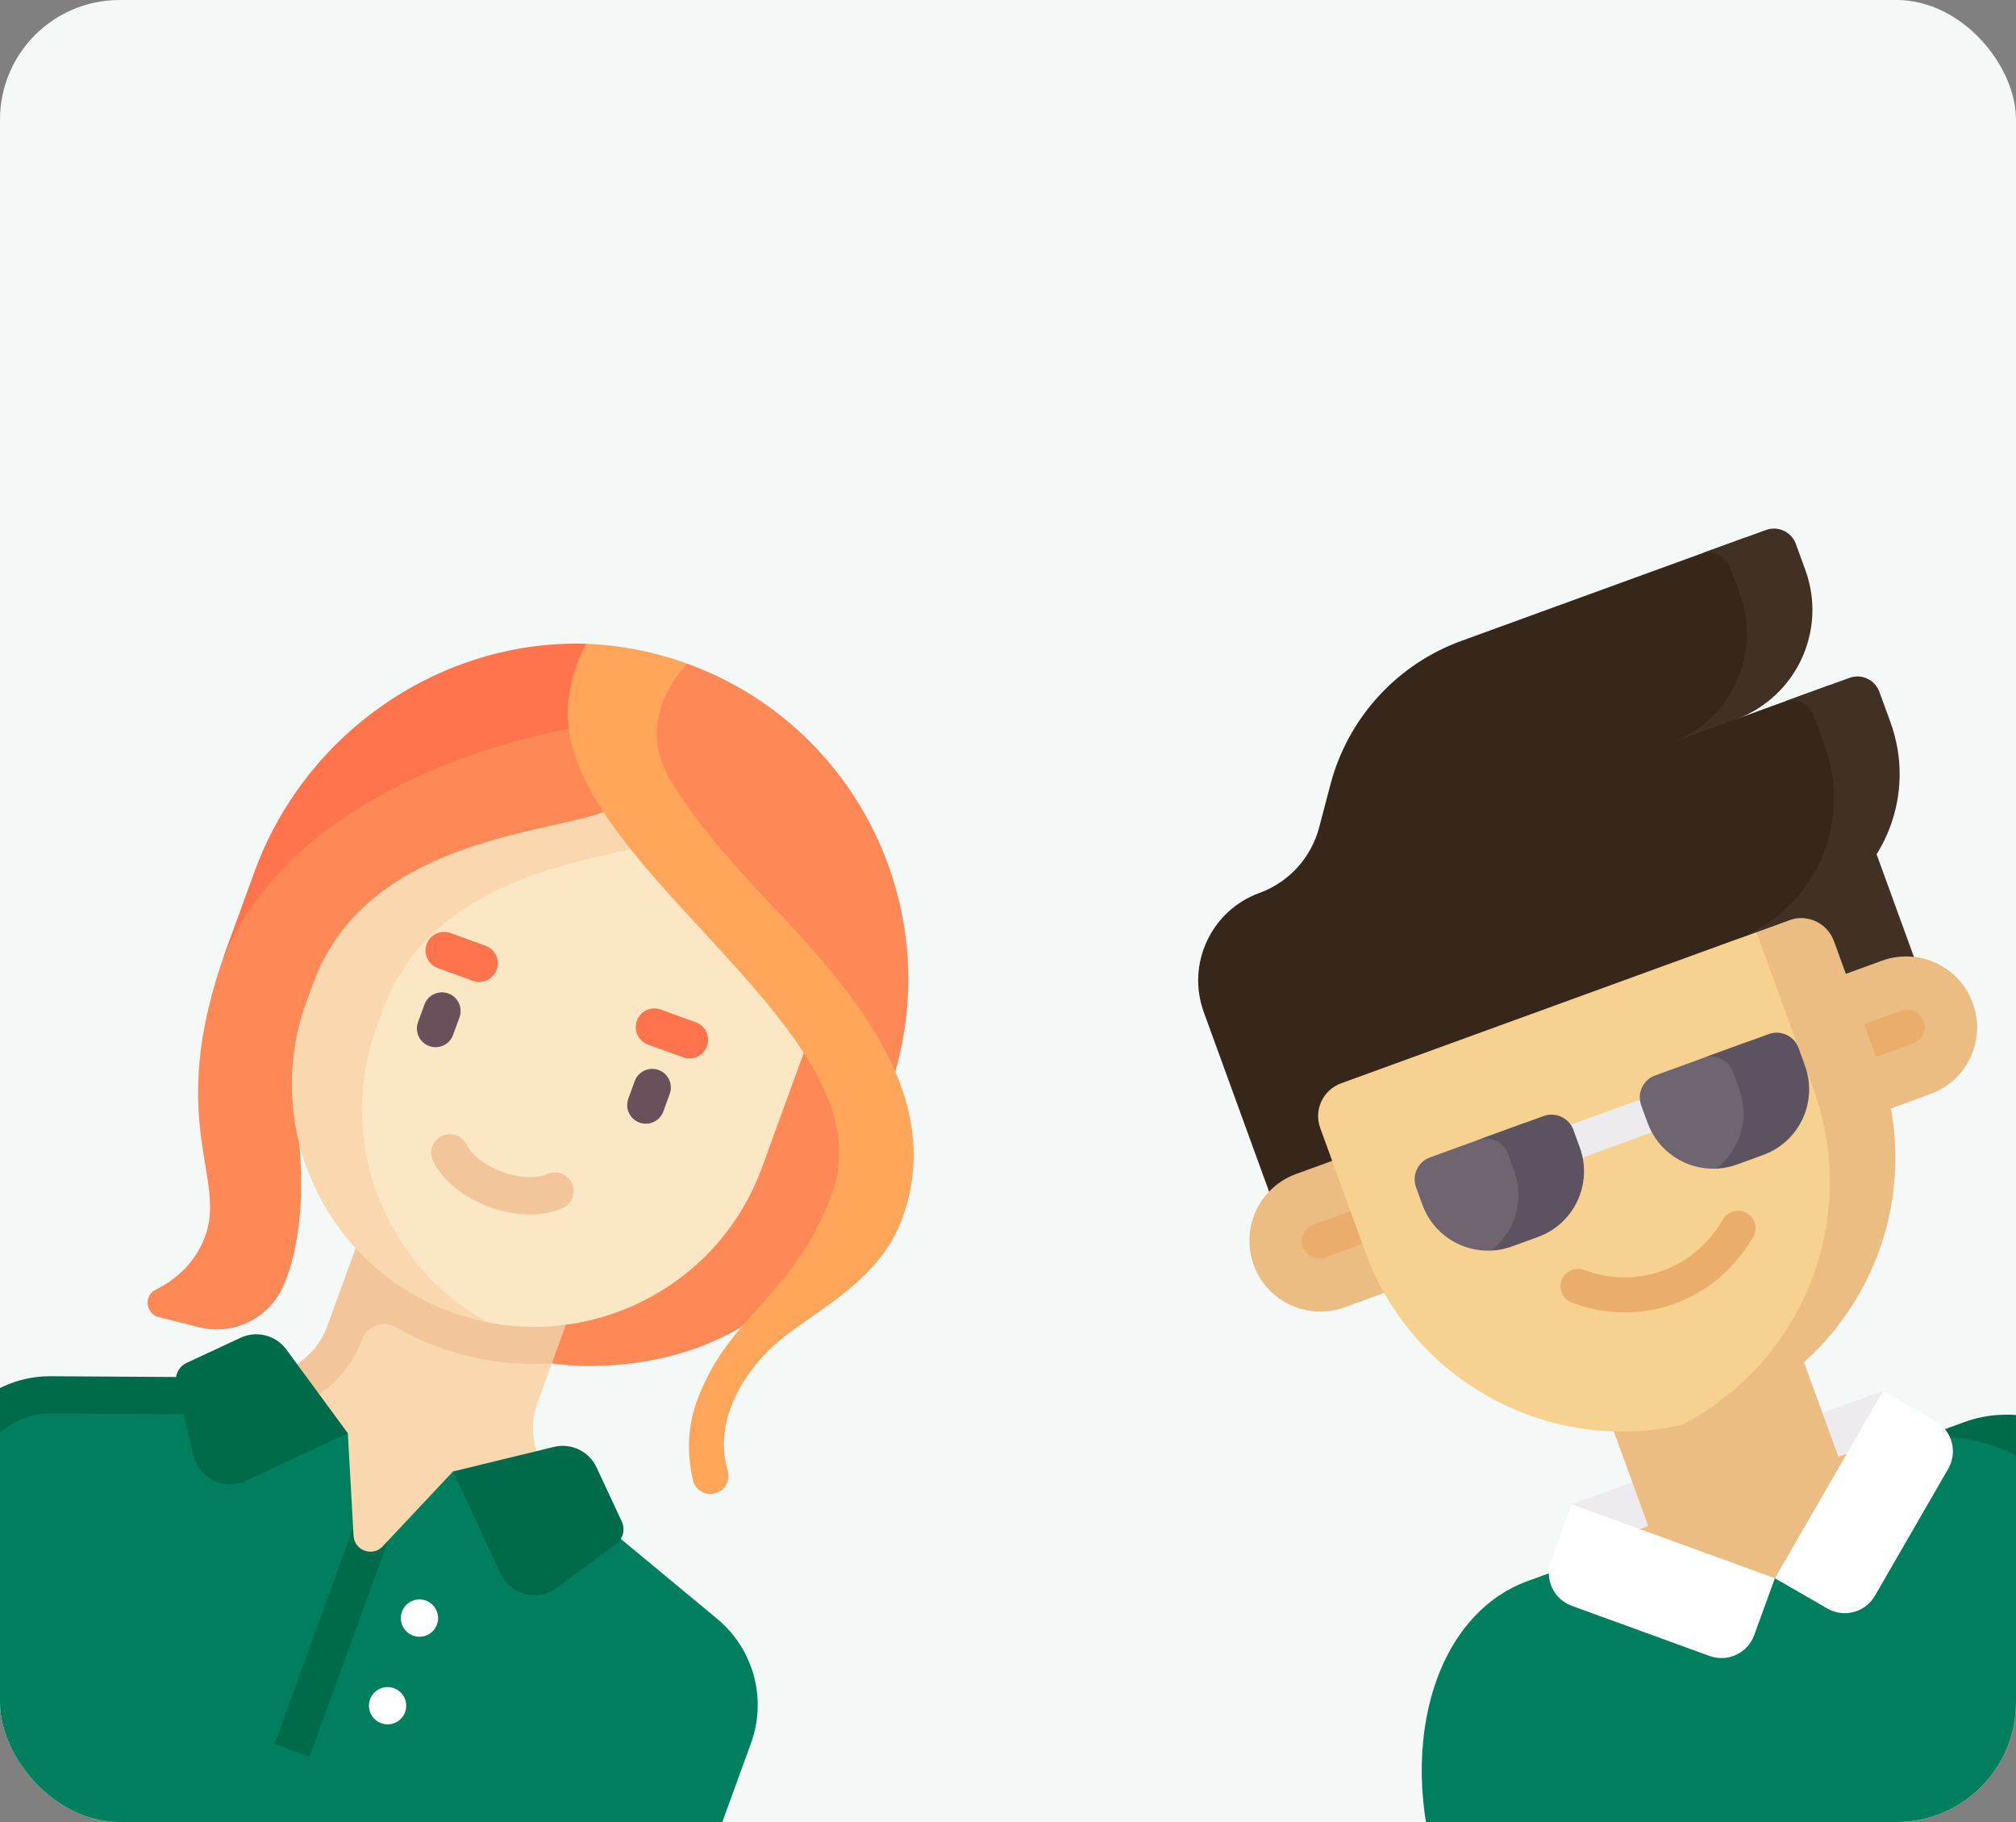<svg width="83" height="75" viewBox="0 0 83 75" fill="none" xmlns="http://www.w3.org/2000/svg">
<rect x="0" y="0" width="83" height="75" fill="#808080" stroke="none"/>
<g clip-path="url(#clip0_98_8941)">
<rect width="83" height="75" rx="4.923" fill="#F4F8F7"/>
<path d="M22.72 56.121C22.72 56.121 30.111 57.377 34.052 51.182C37.992 44.986 32.751 40.86 32.751 40.86L21.515 53.511L22.72 56.121Z" fill="#FF8857"/>
<path d="M36.859 44.111C38.849 37.193 35.166 29.817 28.298 27.319L27.541 27.733C20.336 25.171 11.939 31.872 9.323 39.057C6.728 46.186 9.413 48.468 8.416 50.97C7.984 52.053 7.186 52.7 6.41 53.086C5.908 53.336 5.992 54.075 6.536 54.213L8.179 54.63C9.604 54.991 11.085 54.273 11.671 52.925C12.312 51.448 12.629 49.126 12.208 46.083L36.859 44.111Z" fill="#FF8857"/>
<path d="M24.43 26.729L24.121 26.498C18.23 26.325 12.595 30.065 10.472 35.898L9.322 39.057C9.26 39.229 9.214 39.385 9.158 39.551C12.425 31.459 24.102 29.877 24.102 29.877L24.43 26.729Z" fill="#FF744D"/>
<path d="M22.44 60.48C22.179 60.081 22.015 59.626 21.961 59.153C21.906 58.679 21.963 58.199 22.126 57.751L22.719 56.12L14.766 53.226L14.173 54.857C14.009 55.305 13.744 55.709 13.398 56.036C13.052 56.364 12.634 56.607 12.178 56.745L9.974 57.414L10.318 63.258L18.975 66.408L23.698 62.409L22.44 60.48Z" fill="#F9D8AF"/>
<path d="M11.918 57.96C12.603 57.752 13.23 57.388 13.749 56.896C14.269 56.404 14.667 55.798 14.912 55.126C15.116 54.564 15.774 54.329 16.292 54.628C16.856 54.955 17.448 55.231 18.06 55.455C19.599 56.015 21.181 56.219 22.72 56.12L23.964 52.702L15.307 49.551L13.469 54.601C13.306 55.049 13.041 55.453 12.694 55.78C12.348 56.108 11.931 56.351 11.474 56.489L9.27 57.157L9.716 58.627L11.918 57.96Z" fill="#F2C59A"/>
<path d="M29.528 66.637L23.241 61.425L18.649 60.571L15.981 63.413L15.568 64.168C15.15 64.613 14.403 64.341 14.369 63.732L14.538 62.888L14.321 58.996L11.002 56.971L2.836 56.922C0.889 56.91 -0.855 58.123 -1.521 59.952L-6.347 73.213L-6.394 75.508C-6.192 75.674 -5.964 75.804 -5.718 75.893L7.989 80.882L8.875 80.694L9.432 81.407L23.139 86.396C24.334 86.831 25.655 86.215 26.09 85.019L30.917 71.759C31.583 69.93 31.027 67.879 29.528 66.637Z" fill="#007F5F"/>
<path d="M25.381 33.623C23.07 34.526 16.097 34.925 13.93 40.88L13.667 41.601C11.782 46.781 13.444 52.023 18.623 53.908C19.115 54.087 19.574 54.329 20.072 54.428C24.818 55.367 29.671 52.735 31.377 48.047L34.003 40.833L25.381 33.623Z" fill="#FBE7C3"/>
<path d="M15.506 42.27L15.768 41.549C17.648 36.384 23.534 35.532 26.57 34.808L24.858 33.419C22.547 34.322 15.05 34.544 12.883 40.499L12.62 41.22C10.735 46.4 13.406 52.127 18.585 54.012C19.077 54.191 19.574 54.329 20.072 54.427C15.832 52.097 13.8 46.958 15.506 42.27Z" fill="#F9D8AF"/>
<path d="M17.67 43.058C17.575 43.024 17.488 42.971 17.414 42.903C17.34 42.835 17.279 42.753 17.237 42.661C17.194 42.57 17.17 42.471 17.166 42.37C17.161 42.27 17.177 42.169 17.211 42.074L17.474 41.353C17.508 41.258 17.561 41.171 17.629 41.097C17.697 41.022 17.779 40.962 17.871 40.919C17.962 40.877 18.061 40.853 18.162 40.848C18.262 40.844 18.363 40.859 18.458 40.894C18.553 40.928 18.64 40.981 18.714 41.049C18.788 41.117 18.849 41.2 18.891 41.291C18.934 41.382 18.958 41.481 18.962 41.582C18.967 41.683 18.951 41.783 18.917 41.878L18.654 42.599C18.62 42.694 18.567 42.781 18.499 42.855C18.431 42.93 18.349 42.99 18.257 43.033C18.166 43.075 18.067 43.099 17.966 43.104C17.866 43.108 17.765 43.093 17.67 43.058ZM26.327 46.209C26.232 46.175 26.145 46.122 26.071 46.054C25.997 45.986 25.936 45.903 25.894 45.812C25.851 45.721 25.827 45.622 25.823 45.521C25.818 45.42 25.834 45.32 25.868 45.225L26.131 44.504C26.276 44.105 26.716 43.9 27.115 44.045C27.513 44.19 27.718 44.63 27.573 45.029L27.311 45.75C27.276 45.845 27.224 45.932 27.156 46.006C27.087 46.081 27.005 46.141 26.914 46.183C26.823 46.226 26.724 46.25 26.623 46.255C26.522 46.259 26.422 46.243 26.327 46.209Z" fill="#6B4F5A"/>
<path d="M20.16 49.684C19.078 49.29 18.206 48.579 17.828 47.782C17.646 47.399 17.809 46.942 18.192 46.76C18.575 46.578 19.034 46.742 19.215 47.124C19.369 47.449 19.846 47.935 20.686 48.241C21.525 48.546 22.204 48.48 22.53 48.331C22.915 48.154 23.371 48.323 23.548 48.709C23.724 49.094 23.555 49.55 23.169 49.727C22.368 50.094 21.243 50.078 20.16 49.684Z" fill="#F2C59A"/>
<path d="M19.465 40.373L18.022 39.847C17.624 39.702 17.419 39.262 17.564 38.864C17.709 38.465 18.149 38.26 18.548 38.405L19.99 38.93C20.085 38.964 20.172 39.017 20.247 39.085C20.321 39.153 20.381 39.235 20.424 39.327C20.466 39.418 20.491 39.517 20.495 39.618C20.499 39.718 20.484 39.819 20.449 39.914C20.415 40.008 20.362 40.096 20.294 40.17C20.226 40.244 20.144 40.304 20.052 40.347C19.961 40.39 19.862 40.414 19.761 40.418C19.661 40.423 19.56 40.407 19.465 40.373ZM28.122 43.523L26.679 42.998C26.28 42.853 26.076 42.413 26.221 42.014C26.365 41.616 26.806 41.41 27.204 41.556L28.647 42.081C28.742 42.115 28.829 42.168 28.903 42.236C28.978 42.304 29.038 42.386 29.081 42.478C29.123 42.569 29.147 42.668 29.152 42.769C29.156 42.869 29.141 42.97 29.106 43.065C29.072 43.159 29.019 43.246 28.951 43.321C28.883 43.395 28.8 43.455 28.709 43.498C28.618 43.541 28.519 43.565 28.418 43.569C28.317 43.574 28.217 43.558 28.122 43.523Z" fill="#FF744D"/>
<path d="M24.56 60.402C24.41 60.08 24.153 59.82 23.833 59.667C23.513 59.513 23.15 59.475 22.805 59.559L18.649 60.571L20.61 64.778C21.02 65.656 22.13 65.94 22.911 65.366L25.356 63.57C25.499 63.465 25.601 63.313 25.645 63.141C25.689 62.969 25.672 62.788 25.597 62.627L24.56 60.402ZM11.788 55.549C11.578 55.263 11.275 55.059 10.931 54.971C10.587 54.883 10.223 54.917 9.902 55.067L7.677 56.104C7.44 56.215 7.287 56.435 7.248 56.681L2.088 56.65C0.141 56.638 -1.602 57.851 -2.268 59.68L-7.888 75.12C-8.23 76.061 -7.918 77.084 -7.188 77.687L-0.825 60.206C-0.383 58.989 0.785 58.177 2.079 58.185L7.557 58.218L7.973 59.929C8.203 60.87 9.236 61.367 10.114 60.957L14.32 58.996L11.788 55.549ZM15.755 63.653C15.338 64.097 14.59 63.826 14.556 63.216L14.538 62.887L11.3 71.785L12.742 72.31L15.981 63.413L15.755 63.653Z" fill="#006B4B"/>
<path d="M15.694 70.933C16.093 71.078 16.533 70.873 16.678 70.475C16.823 70.076 16.618 69.636 16.22 69.491C15.821 69.346 15.381 69.551 15.236 69.949C15.091 70.348 15.296 70.788 15.694 70.933Z" fill="white"/>
<path d="M17.007 67.326C17.405 67.472 17.846 67.266 17.991 66.868C18.136 66.469 17.93 66.029 17.532 65.884C17.134 65.739 16.693 65.944 16.548 66.343C16.403 66.741 16.608 67.181 17.007 67.326Z" fill="white"/>
<path d="M28.528 60.927C28.638 61.399 29.168 61.633 29.597 61.407C29.745 61.328 29.863 61.201 29.93 61.046C29.997 60.892 30.009 60.719 29.965 60.556L29.936 60.452C29.323 58.206 30.933 56.008 32.475 54.877C34.192 53.617 36.309 52.457 37.149 50.148C39.056 44.909 34.744 40.378 31.279 36.737C29.878 35.265 28.183 33.234 27.466 31.857C26.383 29.773 27.625 28.042 28.298 27.319C26.957 26.831 25.548 26.554 24.122 26.498C23.668 27.396 23.323 28.471 23.381 29.614C23.705 35.961 36.626 42.605 34.263 49.097C32.688 53.426 29.998 54.081 28.686 57.688C28.225 58.953 28.347 60.15 28.528 60.927Z" fill="#FFA65A"/>
<path d="M64.705 61.919L77.501 57.262L78.525 60.075L65.729 64.732L64.705 61.919Z" fill="#EDEBED"/>
<path d="M62.895 65.081C58.953 66.516 57.398 72.186 59.421 77.747L59.971 79.257C60.477 80.647 67.843 98.398 68.828 98.039L81.633 93.379L82.696 92.136L84.309 92.404L95.329 88.394C96.315 88.035 90.547 69.703 90.041 68.312L89.492 66.802C87.468 61.242 82.631 57.897 78.689 59.332L62.895 65.081Z" fill="#007F5F"/>
<path d="M91.371 66.118L91.921 67.628C92.427 69.019 97.545 85.459 96.6 85.802L94.038 86.735C94.982 86.392 89.864 69.952 89.358 68.561L88.808 67.051C86.784 61.491 82.084 58.096 78.31 59.47L80.872 58.537C84.647 57.164 89.347 60.558 91.371 66.118Z" fill="#006B4B"/>
<path d="M66.832 63.193L67.86 62.819L65.239 55.619L73.069 52.769L75.689 59.969L77.002 59.491L73.074 64.965L66.832 63.193ZM55.335 43.529C55.335 43.529 52.245 48.431 52.248 49.049C51.505 49.827 51.222 50.988 51.615 52.068C52.167 53.584 53.843 54.365 55.359 53.814L58.644 52.618L55.335 43.529ZM76.193 46.231L79.477 45.035C80.993 44.483 81.775 42.807 81.223 41.291C80.83 40.212 79.867 39.505 78.798 39.386C78.352 38.852 72.884 37.141 72.884 37.141L76.193 46.231Z" fill="#ECBD83"/>
<path d="M78.769 42.949L76.43 43.8C76.251 43.865 76.053 43.857 75.88 43.776C75.708 43.696 75.574 43.55 75.509 43.371C75.444 43.192 75.452 42.995 75.533 42.822C75.613 42.649 75.759 42.516 75.938 42.45L78.278 41.599C78.457 41.534 78.655 41.542 78.827 41.623C79 41.703 79.133 41.849 79.199 42.028C79.264 42.207 79.255 42.405 79.175 42.577C79.094 42.75 78.948 42.884 78.769 42.949ZM56.901 50.908L54.561 51.76C54.382 51.825 54.184 51.816 54.012 51.736C53.839 51.656 53.705 51.51 53.64 51.331C53.575 51.152 53.584 50.954 53.664 50.782C53.745 50.609 53.891 50.475 54.069 50.41L56.409 49.559C56.588 49.493 56.786 49.502 56.959 49.582C57.131 49.663 57.265 49.809 57.33 49.988C57.395 50.167 57.386 50.364 57.306 50.537C57.225 50.71 57.08 50.843 56.901 50.908Z" fill="#EAAD6C"/>
<path d="M52.553 41.484L56.205 51.518C58.164 56.901 63.804 59.881 69.248 58.65C69.71 58.545 70.886 57.878 70.886 57.878C73.774 56.666 78.58 49.988 76.454 44.148L72.802 34.114L52.553 41.484Z" fill="#F6D190"/>
<path d="M77.08 37.398L75.994 40.086L77.354 43.821C78.416 46.74 78.195 49.815 76.977 52.425C75.761 55.035 73.548 57.181 70.628 58.244C70.171 58.41 69.71 58.546 69.247 58.65C71.517 57.48 73.252 55.609 74.278 53.408C75.495 50.798 75.716 47.723 74.654 44.803L71.002 34.769L77.08 37.398Z" fill="#ECBD83"/>
<path d="M76.999 34.446L78.797 39.387C78.352 39.337 77.901 39.392 77.479 39.546L75.995 40.086L75.503 38.736C75.232 37.991 74.407 37.606 73.662 37.878L72.897 38.156L76.999 34.446Z" fill="#413124"/>
<path d="M68.952 53.661C67.636 54.141 66.154 54.154 64.723 53.624C64.634 53.592 64.552 53.542 64.482 53.478C64.412 53.414 64.355 53.337 64.315 53.251C64.275 53.165 64.252 53.072 64.249 52.977C64.245 52.882 64.26 52.787 64.293 52.698C64.326 52.609 64.376 52.528 64.441 52.458C64.506 52.389 64.583 52.333 64.67 52.294C64.756 52.255 64.85 52.233 64.945 52.23C65.039 52.227 65.134 52.243 65.222 52.277C67.413 53.089 69.762 52.233 70.935 50.195C71.03 50.03 71.186 49.91 71.37 49.86C71.554 49.811 71.75 49.836 71.915 49.931C72.081 50.026 72.201 50.183 72.251 50.367C72.3 50.551 72.275 50.747 72.18 50.912C71.416 52.24 70.267 53.183 68.952 53.661Z" fill="#EAAD6C"/>
<path d="M80.21 60.459L77.193 65.684C76.796 66.372 75.918 66.607 75.231 66.21L73.074 64.965L77.528 57.252L79.684 58.497C80.371 58.894 80.607 59.772 80.21 60.459ZM64.712 66.1L70.381 68.164C71.127 68.435 71.951 68.051 72.222 67.305L73.074 64.965L64.705 61.919L63.853 64.259C63.582 65.005 63.966 65.829 64.712 66.1Z" fill="white"/>
<path d="M68.428 46.458L64.739 47.801C64.559 47.866 64.362 47.858 64.189 47.777C64.017 47.697 63.883 47.551 63.818 47.372C63.753 47.193 63.761 46.995 63.842 46.822C63.922 46.65 64.068 46.516 64.247 46.451L67.937 45.108C68.116 45.043 68.314 45.052 68.486 45.132C68.659 45.213 68.792 45.358 68.858 45.537C68.923 45.716 68.914 45.914 68.834 46.087C68.753 46.259 68.607 46.393 68.428 46.458Z" fill="#EDEBED"/>
<path d="M70.658 48.105C69.438 48.16 68.271 47.426 67.831 46.217L67.569 45.497C67.388 45 67.644 44.45 68.141 44.27L71.921 42.894C72.418 42.713 72.968 42.969 73.148 43.466L73.41 44.186C74.316 46.85 70.943 48.093 70.658 48.105Z" fill="#6F6571"/>
<path d="M74.048 43.139L74.31 43.859C74.853 45.35 74.084 46.998 72.593 47.541L71.513 47.934C71.231 48.037 70.943 48.093 70.658 48.105C71.628 47.362 72.05 46.05 71.61 44.841L71.348 44.121C71.168 43.624 70.618 43.368 70.121 43.549L72.821 42.566C73.317 42.386 73.867 42.642 74.048 43.139Z" fill="#5D5360"/>
<path d="M61.389 51.479C60.168 51.534 59.001 50.8 58.561 49.591L58.299 48.871C58.118 48.374 58.375 47.824 58.872 47.643L62.651 46.267C63.148 46.087 63.698 46.343 63.879 46.84L64.141 47.56C64.684 49.051 63.772 50.395 61.389 51.479Z" fill="#6F6571"/>
<path d="M64.779 46.512L65.041 47.232C65.583 48.723 64.815 50.372 63.324 50.915L62.244 51.308C61.962 51.41 61.673 51.466 61.388 51.478C62.358 50.736 62.781 49.423 62.341 48.215L62.079 47.495C61.898 46.998 61.348 46.742 60.851 46.922L63.551 45.94C64.048 45.759 64.598 46.015 64.779 46.512Z" fill="#5D5360"/>
<path d="M76.474 28.803L76.932 30.062C77.997 32.987 76.733 36.192 74.087 37.645C73.81 37.797 73.158 38.061 72.852 38.172L55.213 44.592C54.468 44.864 54.083 45.688 54.354 46.434L54.846 47.784L53.361 48.324C52.939 48.477 52.558 48.725 52.249 49.05L49.562 41.667C49.2 40.672 49.275 39.626 49.69 38.738C50.104 37.849 50.858 37.118 51.851 36.757C52.448 36.539 52.984 36.181 53.412 35.711C53.84 35.242 54.148 34.675 54.31 34.061L54.776 32.289C55.13 30.943 55.805 29.702 56.743 28.673C57.682 27.644 58.855 26.858 60.163 26.382L71.808 22.144C72.305 21.963 72.855 22.219 73.035 22.716L73.428 23.796C74.333 26.281 73.951 28.701 71.466 29.606L75.246 28.23C75.743 28.049 76.293 28.306 76.474 28.803Z" fill="#37271A"/>
<path d="M73.936 22.388L74.329 23.468C75.233 25.953 73.951 28.701 71.467 29.606L68.767 30.588C71.252 29.684 72.533 26.936 71.629 24.451L71.236 23.371C71.055 22.874 70.505 22.618 70.008 22.799L72.708 21.816C73.205 21.635 73.755 21.892 73.936 22.388ZM77.374 28.475L77.833 29.735C78.897 32.66 77.633 35.864 74.987 37.317C74.706 37.471 74.413 37.604 74.112 37.714L71.412 38.696C71.718 38.585 72.01 38.452 72.287 38.299C74.933 36.847 76.197 33.642 75.133 30.718L74.674 29.457C74.493 28.961 73.944 28.704 73.447 28.885L76.147 27.902C76.643 27.722 77.193 27.978 77.374 28.475Z" fill="#413124"/>
</g>
<defs>
<clipPath id="clip0_98_8941">
<rect width="83" height="75" rx="4.923" fill="white"/>
</clipPath>
</defs>
</svg>
